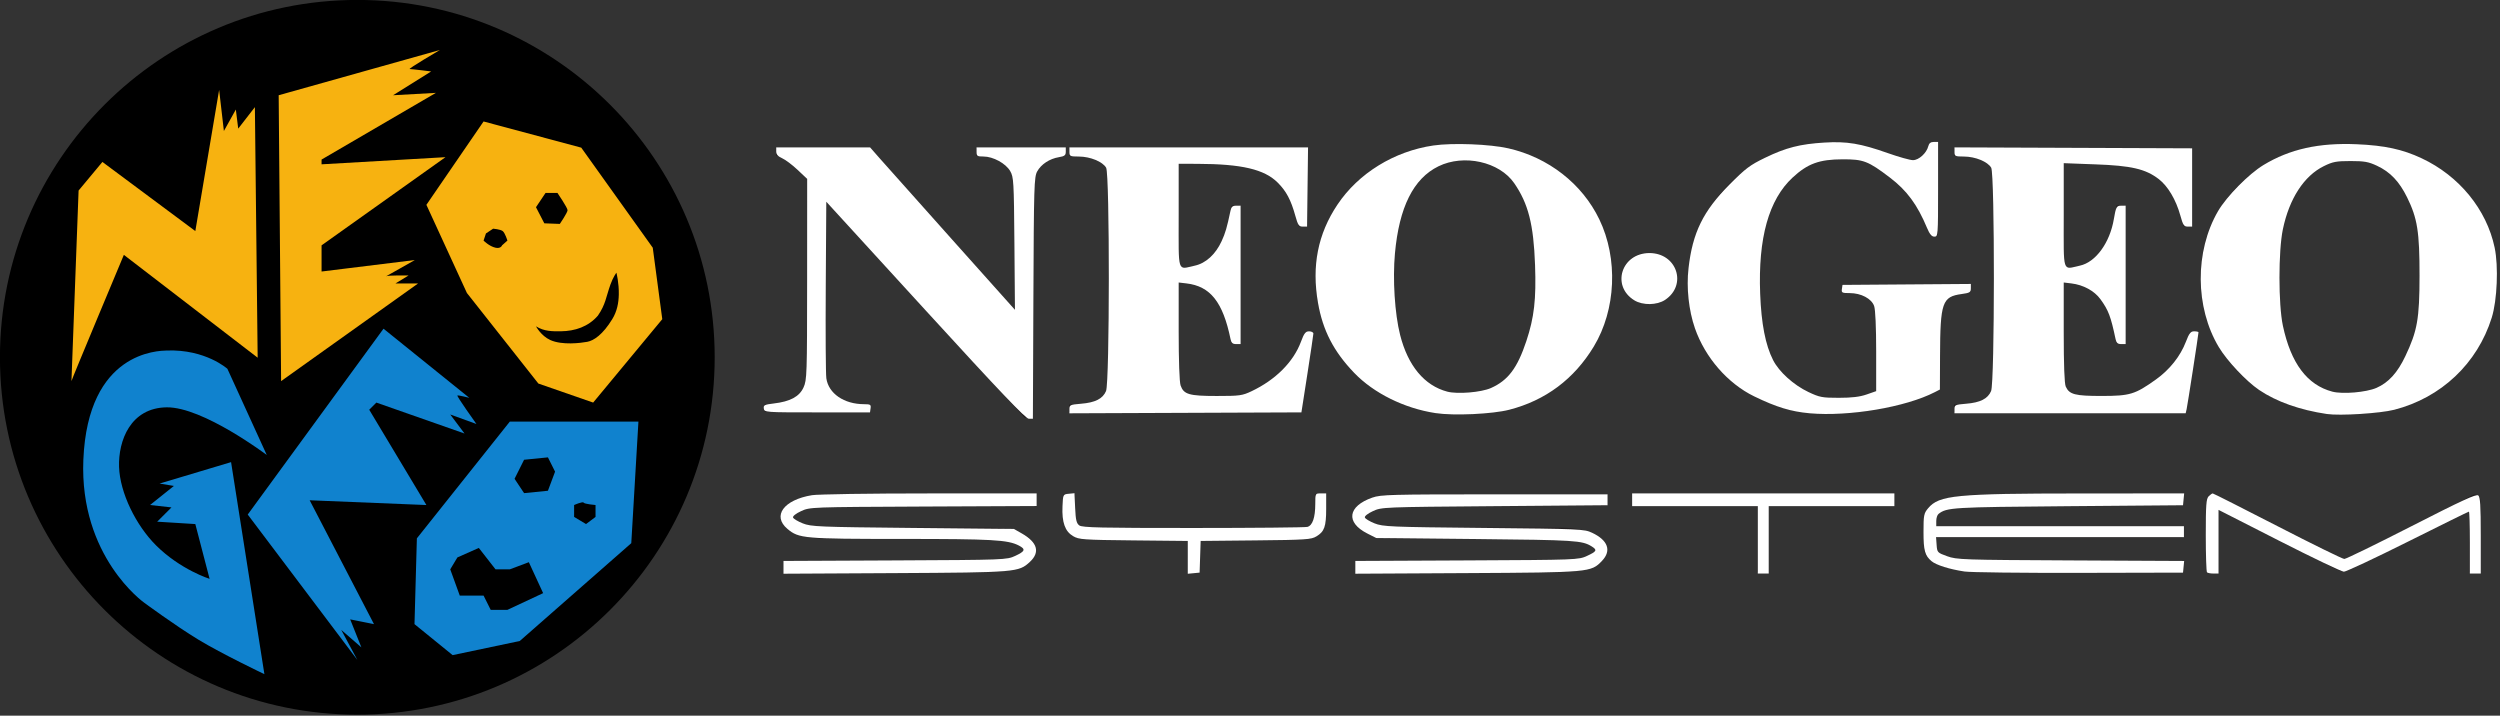 <?xml version="1.0" encoding="UTF-8" standalone="no"?>
<svg
   xmlns:dc="http://purl.org/dc/elements/1.1/"
   xmlns:cc="http://creativecommons.org/ns#"
   xmlns:rdf="http://www.w3.org/1999/02/22-rdf-syntax-ns#"
   xmlns:svg="http://www.w3.org/2000/svg"
   xmlns="http://www.w3.org/2000/svg"
   xmlns:sodipodi="http://sodipodi.sourceforge.net/DTD/sodipodi-0.dtd"
   xmlns:inkscape="http://www.inkscape.org/namespaces/inkscape"
   viewBox="0 0 600.272 171.84"
   height="171.84"
   width="600.272"
   xml:space="preserve"
   version="1.1"
   id="svg2"
   sodipodi:docname="neogeo.svg"
   inkscape:version="0.92.4 (5da689c313, 2019-01-14)"><rect x="0" y="0" width="600.272" height="171.84" fill="#333333" stroke="none"/><sodipodi:namedview
     pagecolor="#ffffff"
     bordercolor="#666666"
     borderopacity="1"
     objecttolerance="10"
     gridtolerance="10"
     guidetolerance="10"
     inkscape:pageopacity="0"
     inkscape:pageshadow="2"
     inkscape:window-width="1920"
     inkscape:window-height="1001"
     id="namedview52"
     showgrid="false"
     inkscape:zoom="1.6152659"
     inkscape:cx="368.19828"
     inkscape:cy="-42.186487"
     inkscape:window-x="-9"
     inkscape:window-y="-9"
     inkscape:window-maximized="1"
     inkscape:current-layer="g20" /><defs
     id="defs6"><clipPath
       id="clipPath16"
       clipPathUnits="userSpaceOnUse"><path
         id="path18"
         d="M 0,618.062 H 1949.984 V 0 H 0 Z"
         inkscape:connector-curvature="0" /></clipPath></defs><g
     id="g99"
     transform="matrix(0.254,0,0,0.254,-9.826,-12.325)"><g
       id="g10"
       transform="matrix(1.25,0,0,-1.25,0,772.577)"><g
         id="g12"><g
           id="g14"
           clip-path="url(#clipPath16)"><g
             id="g20"
             transform="translate(30.908,309.03)"><path
               d="m 0,0 c 0,149.251 121.013,270.264 270.262,270.264 149.25,0 270.264,-121.013 270.264,-270.264 0,-149.25 -121.014,-270.262 -270.264,-270.262 C 121.013,-270.262 0,-149.25 0,0"
               style="fill:#000000;fill-opacity:1;fill-rule:nonzero;stroke:none"
               id="path22"
               inkscape:connector-curvature="0" /></g><g
             id="g24"
             transform="translate(405.683,391.905)"><path
               d="m 0,0 c -4.763,1.051 -9.038,5.4 -9.038,5.4 l 1.801,5.4 5.437,3.6 c 0,0 5.4,-0.449 7.2,-1.8 C 7.2,11.25 9,5.4 9,5.4 L 4.95,1.8 C 4.95,1.8 4.05,-0.899 0,0 m 30.601,30.637 7.236,10.802 h 9.002 c 0,0 7.649,-11.25 7.649,-13.052 0,-1.8 -5.85,-10.386 -5.85,-10.386 L 36.9,18.45 Z m 0,-90.075 c 6.112,-3.9 12.599,-3.825 18.9,-3.75 10.538,0.114 20.661,3.414 27.936,11.851 5.888,8.549 6.04,13.876 9.488,23.549 2.025,5.663 4.5,8.888 4.5,8.888 0,0 2.025,-7.65 1.801,-16.686 -0.151,-6.039 -1.238,-12.413 -4.951,-18.452 -7.2,-11.737 -13.987,-16.236 -18.936,-17.137 -4.951,-0.899 -18.9,-2.699 -27.902,1.35 -7.049,3.187 -10.836,10.387 -10.836,10.387 M -9.038,95.475 -52.274,32.438 -21.638,-34.237 32.4,-102.713 73.837,-117.112 126.112,-54.038 118.912,0 64.838,75.676 Z"
               style="fill:#f7b210;fill-opacity:1;fill-rule:nonzero;stroke:none"
               id="path26"
               inkscape:connector-curvature="0" /></g><g
             id="g28"
             transform="translate(84.983,291.03)"><path
               d="m 0,0 5.4,144.114 18.001,21.637 70.274,-52.276 18.001,106.763 3.6,-31.088 9.036,16.238 1.8,-14.438 12.601,16.238 2.1,-189.489 L 39.637,95.476 C 39.637,95.476 0,0.9 0,0"
               style="fill:#f7b210;fill-opacity:1;fill-rule:nonzero;stroke:none"
               id="path30"
               inkscape:connector-curvature="0" /></g><g
             id="g32"
             transform="translate(241.696,507.217)"><path
               d="m 0,0 121.95,34.237 c 0,0 -24.637,-14.436 -22.837,-14.436 1.799,0 16.2,-1.8 16.2,-1.8 L 86.512,0 l 32.4,1.8 -86.475,-50.436 v -3.602 l 93.713,5.402 -93.713,-66.677 v -19.798 l 70.577,8.699 c 0,0 -23.288,-13.237 -21.903,-12.338 1.353,0.937 17.101,0.638 17.101,0.638 l -9.899,-6.038 h 17.099 L 1.838,-216.187 Z"
               style="fill:#f7b210;fill-opacity:1;fill-rule:nonzero;stroke:none"
               id="path34"
               inkscape:connector-curvature="0" /></g><g
             id="g36"
             transform="translate(232.696,235.155)"><path
               d="m 0,0 -29.774,65.176 c 0,0 -16.5,14.888 -45.788,13.837 -6.451,-0.225 -59.738,-0.638 -63.151,-82.613 -3.038,-73.312 45.826,-107.963 45.826,-107.963 0,0 23.662,-17.474 41.175,-28.087 17.512,-10.649 49.912,-26.1 49.912,-26.1 L -27.001,-5.398 -81.075,-21.6 l 10.838,-1.8 -18.038,-14.438 16.199,-1.799 -10.799,-10.801 28.837,-1.799 10.8,-41.437 c 0,0 -21.975,6.9 -40.463,25.274 -15.148,15.075 -27.336,39.639 -28.011,59.401 -0.638,19.761 8.624,44.7 36.037,45.037 C -48.224,36.375 0,0 0,0"
               style="fill:#1082ce;fill-opacity:1;fill-rule:nonzero;stroke:none"
               id="path38"
               inkscape:connector-curvature="0" /></g><g
             id="g40"
             transform="translate(218.296,190.118)"><path
               d="m 0,0 102.675,140.549 64.874,-52.275 c 0,0 -8.101,2.065 -8.999,1.8 -0.901,-0.224 14.399,-21.599 14.399,-21.599 l -19.8,7.201 10.8,-14.4 -66.675,23.399 -5.399,-5.4 43.237,-72.076 -88.275,3.6 48.639,-93.674 -18.002,3.601 8.476,-21.189 -15.225,13.238 12.149,-22.687 z"
               style="fill:#1082ce;fill-opacity:1;fill-rule:nonzero;stroke:none"
               id="path42"
               inkscape:connector-curvature="0" /></g><g
             id="g44"
             transform="translate(371.446,148.68)"><path
               d="M 0,0 5.4,9 21.6,16.199 34.237,0 h 10.8 l 14.401,5.4 10.799,-23.4 -27,-12.637 H 30.601 l -5.402,10.799 H 7.2 Z m 93.675,48.637 c 0,0 6.562,2.926 7.2,1.801 0.637,-1.087 9,-1.801 9,-1.801 v -9 l -7.2,-5.4 -9,5.4 z m -37.836,9.002 -7.202,10.836 7.202,14.4 18.036,1.801 5.401,-10.801 -5.401,-14.437 z m -81.077,-34.202 -1.799,-64.875 28.838,-23.437 50.773,10.687 84.338,73.987 5.4,91.914 H 45.037 Z"
               style="fill:#1082ce;fill-opacity:1;fill-rule:nonzero;stroke:none"
               id="path46"
               inkscape:connector-curvature="0" /></g><g
             id="g48"
             transform="translate(1681.461,146.52)"><path
               d="m 0,0 h -149.62 c -5.312,0 -10.431,0.197 -15.549,0.984 -4.922,0.591 -9.45,1.575 -13.584,2.756 -5.906,1.378 -10.237,4.331 -12.993,6.691 -2.362,2.168 -3.544,4.531 -3.544,6.893 V 43.31 c 0.591,2.166 2.166,4.922 4.725,6.89 2.557,1.969 6.103,3.741 10.237,4.922 4.331,1.181 9.056,2.166 14.371,2.756 5.512,0.591 11.222,0.984 17.521,0.984 H 0 v -7.874 h -148.436 c -6.299,0 -11.812,-0.197 -16.733,-0.788 -4.728,-0.59 -9.45,-1.574 -13.781,-2.753 -5.906,-1.774 -7.087,-3.94 -8.268,-6.893 l -0.197,-6.1 H -0.197 L 0,26.38 h -187.218 v -8.465 c 0,-2.166 1.575,-4.331 9.447,-6.497 3.94,-0.987 8.271,-1.772 13.192,-2.365 4.919,-0.785 9.844,-0.982 14.765,-0.982 H 0 Z"
               style="fill:#231f20;fill-opacity:1;fill-rule:nonzero;stroke:none"
               id="path50"
               inkscape:connector-curvature="0" /></g><g
             id="g52"
             transform="translate(1372.384,146.52)"><path
               d="M 0,0 H -0.394 Z"
               style="fill:#231f20;fill-opacity:1;fill-rule:nonzero;stroke:none"
               id="path54"
               inkscape:connector-curvature="0" /></g><g
             id="g56"
             transform="translate(1462.549,197.114)"><path
               d="m 0,0 h -94.298 v -50.594 h -8.271 V 0 H -196.67 V 8.268 H 0 Z"
               style="fill:#231f20;fill-opacity:1;fill-rule:nonzero;stroke:none"
               id="path58"
               inkscape:connector-curvature="0" /></g><g
             id="g60"
             transform="translate(992.238,170.93)"><path
               d="M 0,0 H -54.531 V -24.411 H -62.8 V 0 h -70.477 c -10.631,0 -23.818,1.381 -23.818,17.13 v 17.324 h 8.659 V 17.915 c 0,-10.434 10.04,-9.447 16.537,-9.447 H -0.591 16.34 c 6.693,0 16.733,-0.987 16.733,9.447 v 16.539 h 8.268 V 17.13 C 41.342,1.381 28.152,0 17.521,0 Z"
               style="fill:#231f20;fill-opacity:1;fill-rule:nonzero;stroke:none"
               id="path62"
               inkscape:connector-curvature="0" /></g><g
             id="g64"
             transform="translate(813.879,196.919)"><path
               d="m 0,0 h -157.492 c -7.874,0 -14.961,-1.381 -20.08,-3.546 -3.937,-1.575 -6.299,-3.347 -6.299,-4.922 0,-1.575 2.362,-3.344 6.299,-4.919 5.119,-1.971 12.206,-3.349 20.08,-3.349 h 68.312 54.532 c 5.906,0 11.615,-0.588 16.34,-1.769 2.559,-0.591 4.724,-1.378 6.89,-2.169 2.165,-0.981 4.134,-1.968 5.709,-2.952 3.74,-2.754 5.906,-6.103 5.906,-9.841 v -0.2 c 0,-5.315 -4.528,-9.84 -11.615,-12.793 -6.103,-2.362 -14.371,-3.94 -23.23,-3.94 h -155.326 v 8.468 h 155.326 c 7.874,0 14.962,1.378 20.08,3.344 3.74,1.772 6.3,3.546 6.3,4.921 v 0.2 c 0,0.785 -0.985,1.769 -2.363,2.756 -1.181,0.788 -2.559,1.375 -3.937,2.166 -1.772,0.588 -3.544,1.178 -5.709,1.769 -4.134,0.984 -9.056,1.575 -14.371,1.575 h -54.532 -68.312 c -8.859,0 -17.127,1.378 -23.23,3.94 -7.087,2.95 -11.615,7.478 -11.615,12.793 0,5.515 4.528,10.04 11.615,12.993 6.103,2.365 14.371,3.94 23.23,3.94 H 0 Z"
               style="fill:#231f20;fill-opacity:1;fill-rule:nonzero;stroke:none"
               id="path66"
               inkscape:connector-curvature="0" /></g><g
             id="g68"
             transform="translate(1245.995,196.919)"><path
               d="m 0,0 h -157.292 c -7.875,0 -14.962,-1.381 -20.08,-3.546 -3.937,-1.575 -6.3,-3.347 -6.3,-4.922 0,-1.575 2.363,-3.344 6.3,-4.919 5.118,-1.971 12.205,-3.349 20.08,-3.349 h 68.312 54.529 c 5.908,0 11.618,-0.588 16.145,-1.769 2.557,-0.591 4.725,-1.378 6.888,-2.169 2.168,-0.981 4.134,-1.968 5.712,-2.952 h -0.197 c 3.937,-2.754 6.1,-6.103 6.1,-9.841 v -0.2 c 0,-5.315 -4.528,-9.84 -11.615,-12.793 -6.1,-2.362 -14.172,-3.94 -23.033,-3.94 h -155.324 v 8.468 h 155.324 c 7.877,0 14.767,1.378 19.689,3.344 3.934,1.772 6.496,3.546 6.496,4.921 v 0.2 c 0,0.785 -0.984,1.769 -2.362,2.756 -1.181,0.788 -2.559,1.375 -3.937,2.166 -1.772,0.588 -3.544,1.178 -5.512,1.769 -4.135,0.984 -9.056,1.575 -14.374,1.575 h -54.529 -68.312 c -8.859,0 -17.127,1.378 -23.23,3.94 -7.087,2.95 -11.615,7.478 -11.615,12.793 0,5.515 4.331,10.04 11.615,12.993 6.103,2.365 14.371,3.94 23.23,3.94 H 0 Z"
               style="fill:#231f20;fill-opacity:1;fill-rule:nonzero;stroke:none"
               id="path70"
               inkscape:connector-curvature="0" /></g><g
             id="g72"
             transform="translate(1902.344,205.383)"><path
               d="M 0,0 C 2.166,0 4.331,-1.575 4.331,-4.134 V -58.862 H -3.74 v 47.444 l -89.377,-45.082 -1.181,-0.397 c -4.922,-1.965 -6.3,-1.574 -9.846,0 l -1.179,0.594 -88.591,45.079 v -47.639 h -8.465 v 54.926 c 0,2.559 2.165,3.937 4.134,3.937 1.184,0 1.771,-0.197 2.759,-0.787 l 92.129,-47.448 c 3.544,-1.574 4.137,-2.359 8.468,-0.196 l 81.499,41.538 11.618,6.3 C -1.181,-0.197 -0.396,0 0,0"
               style="fill:#231f20;fill-opacity:1;fill-rule:nonzero;stroke:none"
               id="path74"
               inkscape:connector-curvature="0" /></g><g
             id="g76"
             transform="translate(1496.212,471.543)"><path
               d="m 0,0 v -70.281 h -5.512 c -6.497,19.293 -16.34,33.861 -29.527,43.702 -12.996,10.042 -20.871,15.161 -36.423,15.161 -14.765,0 -27.167,-4.331 -37.01,-12.599 -10.043,-8.468 -16.931,-20.081 -21.065,-35.042 -4.134,-14.962 -6.1,-30.317 -6.1,-46.067 0,-19.095 2.166,-35.829 6.691,-50.203 4.528,-14.565 11.812,-22.24 21.852,-28.939 10.04,-6.691 18.111,-10.037 31.892,-10.037 4.921,0 9.843,0.393 14.764,1.375 5.122,1.184 9.056,2.562 14.369,4.531 v 50.791 c 0,7.874 -0.588,12.993 -1.572,15.355 -1.182,2.166 -3.347,4.331 -6.694,6.103 -3.349,1.969 -7.481,2.953 -12.402,2.953 h -5.119 v 5.315 h 96.858 v -5.315 c -7.284,-0.591 -12.403,-1.578 -15.358,-3.15 -2.953,-1.381 -5.119,-3.937 -6.691,-7.481 -0.788,-1.968 -1.184,-6.496 -1.378,-13.78 l -0.394,-49.216 c -12.602,-5.513 -24.214,-10.237 -37.995,-13.19 -13.78,-2.756 -28.154,-5.116 -42.916,-5.116 -18.899,0 -30.908,1.375 -43.31,6.494 -12.597,5.118 -23.427,9.843 -33.076,18.114 -9.45,8.462 -16.928,17.909 -22.44,28.346 -6.694,13.583 -10.237,28.545 -10.237,45.478 0,29.921 10.631,55.12 31.695,75.788 20.868,20.673 47.444,30.91 79.336,30.91 14.568,0 27.561,-3.74 41.145,-8.859 9.647,-3.74 15.356,-5.512 17.127,-5.512 2.756,0 5.119,0.984 7.481,2.953 2.363,1.969 4.528,5.709 6.497,11.418 z"
               style="fill:#231f20;fill-opacity:1;fill-rule:nonzero;stroke:none"
               id="path78"
               inkscape:connector-curvature="0" /></g><g
             id="g80"
             transform="translate(1139.1,458.748)"><path
               d="m 0,0 h -0.394 v 11.022 c 32.483,0.787 59.257,-8.463 79.73,-27.364 20.868,-19.487 31.299,-43.704 31.299,-72.838 0,-25.001 -7.869,-46.853 -23.424,-65.949 C 66.54,-180.134 37.404,-192.73 -0.394,-192.73 v 15.158 c 10.434,0 19.49,2.756 26.38,7.478 8.859,5.906 14.568,15.555 19.49,28.745 4.921,12.993 8.268,29.727 8.268,50.791 0,25.199 -2.559,43.901 -7.678,56.304 C 41.145,-21.655 34.648,-12.993 26.97,-7.68 19.096,-2.562 10.04,0 0,0 m -0.394,0 c -18.702,-0.197 -32.679,-9.059 -42.326,-26.776 -8.071,-14.371 -12.008,-35.433 -12.008,-62.6 0,-32.483 5.709,-56.894 17.914,-72.25 8.662,-10.827 21.065,-15.946 36.42,-15.946 v -15.158 h -0.197 c -37.798,0 -67.13,12.006 -87.801,36.023 -16.34,18.902 -24.608,41.344 -24.608,67.331 0,29.135 10.63,53.547 31.892,72.837 21.261,19.492 47.444,28.745 78.549,27.561 h 2.165 z"
               style="fill:#231f20;fill-opacity:1;fill-rule:nonzero;stroke:none"
               id="path82"
               inkscape:connector-curvature="0" /></g><g
             id="g84"
             transform="translate(921.367,455.4)"><path
               d="m 0,0 v -78.549 h 4.331 c 13.584,0 18.899,3.937 25.002,12.009 6.103,7.874 10.04,19.492 11.615,35.042 h 6.103 v -104.339 h -6.103 c -1.181,11.419 -3.937,20.674 -7.875,27.955 -4.134,7.284 -8.859,12.206 -14.174,14.568 -5.315,2.562 -8.662,3.741 -18.899,3.741 v -58.469 c 0,-11.025 0.591,-17.718 1.575,-20.08 0.984,-2.56 2.756,-4.528 5.512,-6.103 2.756,-1.575 7.087,-2.362 13.387,-2.362 H 33.27 c 19.883,0 25.592,4.331 37.601,12.993 12.009,8.465 20.277,18.308 25.593,36.026 h 5.906 l -9.253,-60.041 H -81.896 v 5.509 h 7.284 c 6.103,0 11.222,0.985 14.962,2.953 2.756,1.378 4.922,3.741 6.3,7.087 1.181,2.363 1.772,8.466 1.772,18.506 V -22.44 c 0,8.856 -0.197,14.371 -0.788,16.534 -0.984,3.347 -2.953,6.103 -5.906,7.877 -3.937,2.756 -9.449,4.132 -16.34,4.132 h -7.284 v 5.512 H 97.645 v -58.86 h -5.906 c -3.15,14.371 -7.284,24.608 -12.993,30.902 C 73.234,-10.04 65.556,-5.512 55.319,-2.559 49.413,-0.787 38.389,0 22.049,0 Z"
               style="fill:#231f20;fill-opacity:1;fill-rule:nonzero;stroke:none"
               id="path86"
               inkscape:connector-curvature="0" /></g><g
             id="g88"
             transform="translate(688.673,467.015)"><path
               d="m 0,0 110.441,-123.631 v 85.639 c 0,12.006 -1.772,20.077 -5.709,24.214 -5.315,5.707 -11.615,8.465 -24.214,8.266 V 0 h 66.737 v -5.512 c -9.45,-0.985 -11.025,-2.559 -14.175,-4.132 -3.346,-1.774 -5.906,-4.53 -7.677,-8.468 -1.772,-3.74 -2.756,-10.431 -2.756,-19.88 v -165.76 h -5.513 l -151.585,165.76 v -126.584 c 0,-11.418 2.953,-19.099 8.859,-23.23 5.906,-3.94 12.599,-5.909 20.277,-5.909 H 0 v -5.509 h -79.533 v 5.509 c 12.402,0 20.867,2.363 25.789,6.694 4.725,4.331 7.284,11.812 7.284,22.445 v 140.561 l -4.922,5.313 c -4.724,5.318 -8.859,8.662 -12.402,10.436 -3.741,1.575 -0.394,2.557 -7.087,2.754 V 0 Z"
               style="fill:#231f20;fill-opacity:1;fill-rule:nonzero;stroke:none"
               id="path90"
               inkscape:connector-curvature="0" /></g><g
             id="g92"
             transform="translate(1808.244,458.748)"><path
               d="m 0,0 h -0.394 v 11.022 c 32.483,0.787 59.254,-8.463 79.728,-27.364 21.064,-19.487 31.498,-43.704 31.498,-72.838 0,-25.001 -7.872,-46.853 -23.427,-65.949 -20.868,-25.005 -50.004,-37.601 -87.799,-37.601 v 15.158 c 10.431,0 19.49,2.756 26.377,7.478 8.862,5.906 14.571,15.555 19.49,28.745 4.922,12.993 8.271,29.727 8.271,50.791 0,25.199 -2.562,43.901 -7.68,56.304 C 41.142,-21.655 34.645,-12.993 26.97,-7.68 19.096,-2.562 10.037,0 0,0 m -0.394,0 c -18.705,-0.197 -32.679,-9.059 -42.326,-26.776 -8.074,-14.371 -12.008,-35.433 -12.008,-62.6 0,-32.483 5.709,-56.894 17.912,-72.25 8.662,-10.827 21.064,-15.946 36.422,-15.946 v -15.158 h -0.199 c -37.798,0 -67.131,12.006 -87.802,36.023 -16.337,18.902 -24.608,41.344 -24.608,67.331 0,29.135 10.631,53.547 31.892,72.837 21.261,19.492 47.444,28.745 78.552,27.561 h 2.165 z"
               style="fill:#231f20;fill-opacity:1;fill-rule:nonzero;stroke:none"
               id="path94"
               inkscape:connector-curvature="0" /></g><g
             id="g96"
             transform="translate(1590.508,455.4)"><path
               d="m 0,0 v -78.549 h 4.334 c 13.583,0 18.899,3.937 25.002,12.009 6.1,7.874 10.037,19.492 11.615,35.042 h 6.102 v -104.339 h -6.102 c -1.184,11.419 -3.938,20.674 -7.875,27.955 -4.134,7.284 -8.859,12.206 -14.174,14.568 -5.316,2.562 -8.665,3.741 -18.902,3.741 v -58.469 c 0,-11.025 0.593,-17.718 1.578,-20.08 0.984,-2.56 2.756,-4.528 5.512,-6.103 2.756,-1.575 7.087,-2.362 13.387,-2.362 H 33.27 c 19.886,0 25.595,4.331 37.601,12.993 12.012,8.465 20.277,18.308 25.595,36.026 h 5.906 L 93.12,-187.609 H -81.893 v 5.509 h 7.284 c 6.1,0 11.221,0.985 14.962,2.953 2.753,1.378 4.919,3.741 6.299,7.087 1.179,2.363 1.772,8.466 1.772,18.506 V -22.44 c 0,8.856 -0.197,14.371 -0.787,16.534 -0.985,3.347 -2.953,6.103 -5.906,7.877 -3.94,2.756 -9.45,4.132 -16.34,4.132 h -7.284 v 5.512 H 97.648 v -58.86 H 91.742 C 88.589,-32.874 84.458,-22.637 78.749,-16.343 73.236,-10.04 65.559,-5.512 55.322,-2.559 49.413,-0.787 38.389,0 22.052,0 Z"
               style="fill:#231f20;fill-opacity:1;fill-rule:nonzero;stroke:none"
               id="path98"
               inkscape:connector-curvature="0" /></g><g
             id="g100"
             transform="translate(1277.297,388.072)"><path
               d="m 0,0 h 1.184 c 11.218,0 20.277,-8.856 20.277,-19.49 0,-10.63 -9.059,-19.292 -20.277,-19.292 H 0 c -11.219,0 -20.274,8.662 -20.274,19.292 C -20.274,-8.856 -11.219,0 0,0"
               style="fill:#231f20;fill-opacity:1;fill-rule:nonzero;stroke:none"
               id="path102"
               inkscape:connector-curvature="0" /></g><path
             style="fill:#ffffff;fill-opacity:1;stroke-width:0.438"
             d="m 222.488,74.592 -23.847,-26.083 -0.128,20.283 c -0.07,11.156 -0.008,21.129 0.139,22.162 0.52,3.655 4.261,6.22 9.073,6.22 1.515,0 1.687,0.108 1.562,0.985 l -0.14,0.985 h -12.695 c -12.575,0 -12.696,-0.009 -12.827,-0.922 -0.117,-0.818 0.151,-0.955 2.373,-1.216 3.978,-0.468 6.169,-1.647 7.174,-3.862 0.812,-1.789 0.853,-3.038 0.863,-26.002 l 0.01,-24.123 -2.298,-2.17 c -1.264,-1.193 -2.938,-2.452 -3.721,-2.797 -0.999,-0.441 -1.423,-0.921 -1.423,-1.615 v -0.988 h 11.285 11.284 l 2.396,2.728 c 1.318,1.5 9.152,10.285 17.41,19.522 l 15.014,16.795 -0.13,-15.911 c -0.123,-15.044 -0.178,-15.994 -1.016,-17.443 -1.068,-1.848 -4.105,-3.502 -6.43,-3.502 -1.477,0 -1.658,-0.12 -1.658,-1.094 v -1.094 h 10.725 10.725 v 1.038 c 0,0.86 -0.282,1.085 -1.642,1.308 -2.248,0.369 -4.29,1.71 -5.232,3.435 -0.732,1.34 -0.796,3.486 -0.909,30.444 l -0.121,29.002 h -0.984 c -0.742,0 -6.84,-6.405 -24.831,-26.083 z"
             id="path3813"
             inkscape:connector-curvature="0"
             transform="matrix(3.146,0,0,-3.146,30.908,579.294)" /><path
             style="fill:#ffffff;fill-opacity:1;stroke-width:0.438"
             d="m 188.353,136.394 v -1.535 l 26.813,-0.128 c 26.544,-0.127 26.834,-0.138 28.892,-1.089 2.39,-1.104 2.566,-1.611 0.867,-2.49 -2.656,-1.374 -6.394,-1.584 -28.119,-1.584 -23.567,0 -24.762,-0.105 -27.51,-2.417 -3.711,-3.123 -0.895,-6.988 5.901,-8.101 1.433,-0.235 13.935,-0.422 28.286,-0.423 l 25.719,-0.003 v 1.516 1.516 l -27.251,0.125 c -27.146,0.125 -27.259,0.129 -29.369,1.103 -1.243,0.574 -2.042,1.207 -1.934,1.532 0.102,0.305 1.153,0.939 2.337,1.409 2.015,0.8 3.705,0.87 26.448,1.095 l 24.296,0.24 1.931,1.094 c 3.75,2.125 4.422,4.51 1.924,6.826 -2.699,2.501 -3.206,2.544 -32.419,2.703 l -26.813,0.146 z"
             id="path3815"
             inkscape:connector-curvature="0"
             transform="matrix(3.146,0,0,-3.146,30.908,579.294)" /><path
             style="fill:#ffffff;fill-opacity:1;stroke-width:0.438"
             d="m 392.895,72.223 c -5.647,-3.443 -3.125,-11.381 3.616,-11.381 6.595,0 9.157,7.659 3.766,11.26 -1.943,1.298 -5.359,1.354 -7.381,0.121 z"
             id="path3817"
             inkscape:connector-curvature="0"
             transform="matrix(3.146,0,0,-3.146,30.908,579.294)" /><path
             style="fill:#ffffff;fill-opacity:1;stroke-width:0.438"
             d="m 345.073,99.316 c -7.52,-1.153 -14.839,-4.778 -19.545,-9.678 -4.918,-5.122 -7.53,-10.172 -8.685,-16.794 -1.553,-8.903 -0.035,-16.608 4.651,-23.614 5.066,-7.575 13.658,-12.873 23.099,-14.244 4.6,-0.668 13.535,-0.329 17.991,0.684 9.645,2.191 17.751,8.517 21.877,17.07 4.558,9.449 4.026,21.721 -1.323,30.571 -4.729,7.823 -11.603,12.963 -20.335,15.204 -4.114,1.056 -13.347,1.474 -17.729,0.801 z m 13.352,-6.029 c 4.108,-1.83 6.341,-4.796 8.5,-11.287 1.884,-5.665 2.386,-10.051 2.091,-18.27 -0.351,-9.772 -1.622,-14.768 -5.008,-19.675 -3.559,-5.158 -12.086,-7.06 -18.214,-4.062 -6.015,2.943 -9.451,9.825 -10.46,20.954 -0.567,6.251 -0.042,14.498 1.247,19.59 1.875,7.405 5.844,12.175 11.338,13.623 2.464,0.649 8.15,0.177 10.506,-0.873 z"
             id="path3819"
             inkscape:connector-curvature="0"
             transform="matrix(3.146,0,0,-3.146,30.908,579.294)" /><path
             style="fill:#ffffff;fill-opacity:1;stroke-width:0.438"
             d="m 257.082,98.331 c 0,-0.958 0.21,-1.055 2.756,-1.259 3.444,-0.276 5.264,-1.195 6.047,-3.052 0.879,-2.083 0.903,-52.145 0.026,-53.684 -0.824,-1.447 -3.815,-2.678 -6.531,-2.689 -2.157,-0.009 -2.298,-0.077 -2.298,-1.104 v -1.094 h 28.682 28.682 l -0.118,9.521 -0.118,9.521 h -1.05 c -0.91,0 -1.146,-0.349 -1.778,-2.627 -1.049,-3.785 -2.162,-5.883 -4.209,-7.932 -3.221,-3.226 -8.677,-4.504 -19.339,-4.532 l -4.487,-0.012 v 12.476 c 0,14.16 -0.397,12.928 3.872,12.012 2.638,-0.566 4.988,-2.709 6.449,-5.884 0.903,-1.961 1.29,-3.288 2.138,-7.333 0.193,-0.922 0.507,-1.204 1.339,-1.204 h 1.086 v 16.635 16.635 h -1.086 c -0.833,0 -1.144,-0.28 -1.333,-1.204 -1.827,-8.893 -4.854,-12.713 -10.604,-13.381 l -1.861,-0.216 v 11.713 c 0,7.036 0.183,12.238 0.459,13.029 0.753,2.16 2.042,2.536 8.695,2.536 5.506,0 6.129,-0.085 8.357,-1.142 5.782,-2.744 10.074,-7.037 11.876,-11.881 0.778,-2.091 1.112,-2.517 1.972,-2.517 0.57,0 1.029,0.246 1.021,0.547 -0.008,0.301 -0.659,4.684 -1.445,9.74 l -1.43,9.193 -27.885,0.113 -27.885,0.113 z"
             id="path3821"
             inkscape:connector-curvature="0"
             transform="matrix(3.146,0,0,-3.146,30.908,579.294)" /><path
             style="fill:#ffffff;fill-opacity:1;stroke-width:0.438"
             d="m 285.537,133.997 v -3.944 l -13.024,-0.133 c -12.208,-0.125 -13.119,-0.19 -14.556,-1.031 -1.937,-1.135 -2.707,-3.316 -2.535,-7.181 0.127,-2.861 0.129,-2.866 1.503,-2.999 l 1.375,-0.134 0.162,3.565 c 0.132,2.899 0.32,3.681 1.007,4.183 0.705,0.516 5.218,0.617 27.355,0.612 14.581,-0.003 26.941,-0.122 27.468,-0.263 1.232,-0.33 1.888,-2.236 1.888,-5.488 0,-2.554 0.004,-2.561 1.313,-2.561 h 1.313 v 3.7 c 0,4.277 -0.419,5.464 -2.336,6.624 -1.269,0.768 -2.493,0.85 -14.611,0.971 l -13.226,0.133 -0.126,3.807 -0.126,3.807 -1.423,0.137 -1.423,0.137 z"
             id="path3823"
             inkscape:connector-curvature="0"
             transform="matrix(3.146,0,0,-3.146,30.908,579.294)" /><path
             style="fill:#ffffff;fill-opacity:1;stroke-width:0.438"
             d="m 325.812,136.394 v -1.535 l 26.813,-0.128 c 26.544,-0.127 26.834,-0.138 28.892,-1.089 2.332,-1.077 2.498,-1.413 1.124,-2.271 -2.295,-1.434 -3.92,-1.538 -27.719,-1.778 l -24.077,-0.243 -2.166,-1.094 c -5.248,-2.652 -4.695,-6.56 1.222,-8.624 2.08,-0.726 4.393,-0.788 29.399,-0.788 h 27.141 v 1.313 1.313 l -27.141,0.219 c -26.935,0.217 -27.158,0.226 -29.26,1.196 -1.243,0.574 -2.042,1.207 -1.934,1.532 0.102,0.305 1.153,0.939 2.337,1.41 2.015,0.801 3.686,0.871 26.229,1.095 23.298,0.231 24.141,0.269 26.047,1.16 3.839,1.795 4.729,4.316 2.389,6.759 -2.645,2.76 -2.87,2.781 -32.485,2.942 l -26.813,0.146 z"
             id="path3825"
             inkscape:connector-curvature="0"
             transform="matrix(3.146,0,0,-3.146,30.908,579.294)" /><path
             style="fill:#ffffff;fill-opacity:1;stroke-width:0.438"
             d="m 422.558,129.786 v -8.099 H 407.455 392.352 v -1.532 -1.532 h 31.519 31.519 v 1.532 1.532 h -15.103 -15.103 v 8.099 8.099 h -1.313 -1.313 z"
             id="path3827"
             inkscape:connector-curvature="0"
             transform="matrix(3.146,0,0,-3.146,30.908,579.294)" /><path
             style="fill:#ffffff;fill-opacity:1;stroke-width:0.438"
             d="m 435.034,99.361 c -4.469,-0.39 -7.978,-1.459 -13.352,-4.069 -6.352,-3.085 -11.798,-9.343 -14.234,-16.358 -1.497,-4.31 -2.076,-9.739 -1.541,-14.454 0.966,-8.525 3.52,-13.741 9.847,-20.104 3.844,-3.866 4.924,-4.679 8.556,-6.441 4.993,-2.422 8.384,-3.29 14.269,-3.652 5.38,-0.331 8.706,0.223 15.243,2.538 2.629,0.931 5.347,1.692 6.04,1.692 1.408,0 3.267,-1.694 3.685,-3.359 0.179,-0.712 0.572,-1.019 1.303,-1.019 h 1.047 v 11.382 c 0,11.156 -0.018,11.382 -0.891,11.382 -0.649,0 -1.126,-0.564 -1.759,-2.079 -2.344,-5.618 -4.855,-9.022 -8.951,-12.135 -5.213,-3.961 -6.337,-4.393 -11.382,-4.375 -5.584,0.02 -8.374,1.04 -11.983,4.381 -5.743,5.317 -8.317,14.539 -7.803,27.958 0.276,7.198 1.271,12.308 3.102,15.92 1.433,2.829 4.932,5.993 8.488,7.678 2.698,1.278 3.308,1.394 7.321,1.394 3.113,0 5.041,-0.231 6.676,-0.801 l 2.298,-0.801 v -9.53 c 0,-5.856 -0.187,-10.068 -0.486,-10.925 -0.621,-1.782 -3.133,-3.114 -5.875,-3.114 -1.842,0 -2.006,-0.086 -1.878,-0.985 l 0.14,-0.985 15.431,-0.115 15.431,-0.115 v 1.059 c 0,0.941 -0.248,1.093 -2.217,1.364 -4.679,0.644 -5.141,1.976 -5.193,14.978 l -0.032,7.978 -1.204,0.62 c -7.053,3.63 -20.598,5.922 -30.096,5.093 z"
             id="path3829"
             inkscape:connector-curvature="0"
             transform="matrix(3.146,0,0,-3.146,30.908,579.294)" /><path
             style="fill:#ffffff;fill-opacity:1;stroke-width:0.438"
             d="m 469.836,98.327 c 0,-0.954 0.213,-1.052 2.756,-1.256 3.444,-0.276 5.264,-1.195 6.047,-3.052 0.879,-2.083 0.903,-52.145 0.026,-53.684 -0.824,-1.447 -3.815,-2.678 -6.531,-2.689 -2.159,-0.009 -2.298,-0.076 -2.298,-1.107 v -1.098 l 28.564,0.113 28.564,0.113 v 9.412 9.412 h -1.05 c -0.911,0 -1.145,-0.347 -1.771,-2.627 -1.049,-3.819 -3.005,-7.119 -5.227,-8.815 -3.178,-2.427 -6.573,-3.212 -15.246,-3.525 L 496.102,39.25 v 12.545 c 0,14.242 -0.4,12.997 3.886,12.078 3.784,-0.812 7.193,-5.479 8.157,-11.17 0.501,-2.958 0.659,-3.247 1.776,-3.247 h 1.065 v 16.635 16.635 h -1.086 c -0.832,0 -1.145,-0.282 -1.339,-1.204 -1.139,-5.432 -1.707,-6.929 -3.628,-9.573 -1.461,-2.01 -4.118,-3.459 -6.97,-3.801 l -1.861,-0.223 v 11.976 c 0,7.846 0.168,12.344 0.486,13.043 0.868,1.904 2.229,2.258 8.667,2.253 6.782,-0.006 7.982,-0.371 13.01,-3.959 3.305,-2.359 5.873,-5.591 7.204,-9.068 0.794,-2.074 1.139,-2.509 1.994,-2.509 0.569,0 1.034,0.108 1.034,0.239 0,0.472 -2.632,17.512 -2.854,18.475 l -0.227,0.985 H 497.626 469.836 Z"
             id="path3831"
             inkscape:connector-curvature="0"
             transform="matrix(3.146,0,0,-3.146,30.908,579.294)" /><path
             style="fill:#ffffff;fill-opacity:1;stroke-width:0.438"
             d="m 559.359,99.535 c -6.532,-0.967 -12.136,-2.958 -16.315,-5.795 -3.12,-2.119 -7.662,-6.95 -9.654,-10.268 -5.737,-9.558 -5.819,-23.034 -0.199,-32.699 2.074,-3.566 7.37,-8.936 10.951,-11.103 6.312,-3.82 13.289,-5.372 22.398,-4.982 6.711,0.287 10.966,1.206 15.583,3.366 9.025,4.222 15.633,12.301 17.561,21.471 0.954,4.539 0.619,12.649 -0.697,16.854 -3.448,11.014 -12.156,19.241 -23.43,22.136 -3.419,0.878 -13.058,1.485 -16.197,1.02 z m 11.925,-6.282 c 2.887,-1.259 5.047,-3.633 6.938,-7.625 2.883,-6.086 3.399,-9.012 3.409,-19.318 0.01,-10.532 -0.511,-13.818 -2.986,-18.847 -1.881,-3.821 -4.052,-6.104 -7.219,-7.59 -2.061,-0.967 -3.044,-1.143 -6.377,-1.143 -3.419,0 -4.266,0.16 -6.41,1.213 -4.778,2.347 -8.326,7.815 -9.864,15.203 -1.089,5.23 -1.086,18.012 0.004,23.15 1.919,9.038 5.839,14.268 11.892,15.863 2.476,0.653 8.147,0.168 10.612,-0.907 z"
             id="path3833"
             inkscape:connector-curvature="0"
             transform="matrix(3.146,0,0,-3.146,30.908,579.294)" /><path
             style="fill:#ffffff;fill-opacity:1;stroke-width:0.438"
             d="m 472.261,137.4 c -3.547,-0.519 -6.831,-1.549 -7.942,-2.491 -1.606,-1.362 -1.925,-2.527 -1.925,-7.03 0,-4.039 0.085,-4.473 1.107,-5.689 2.653,-3.152 6.619,-3.537 36.678,-3.553 l 24.871,-0.013 -0.137,1.423 -0.137,1.423 -27.579,0.227 c -27.989,0.231 -29.199,0.303 -31.191,1.86 -0.301,0.235 -0.547,0.995 -0.547,1.688 v 1.26 h 29.768 29.768 v 1.313 1.313 H 495.201 465.408 l 0.135,1.861 c 0.132,1.824 0.182,1.878 2.542,2.733 2.292,0.831 3.719,0.879 29.685,1.006 l 27.277,0.134 -0.136,1.401 -0.136,1.401 -24.953,0.058 c -13.724,0.032 -26.127,-0.114 -27.562,-0.324 z"
             id="path3835"
             inkscape:connector-curvature="0"
             transform="matrix(3.146,0,0,-3.146,30.908,579.294)" /><path
             style="fill:#ffffff;fill-opacity:1;stroke-width:0.438"
             d="m 530.54,137.593 c -0.161,-0.161 -0.292,-4.185 -0.292,-8.943 0,-7.281 0.109,-8.76 0.688,-9.339 0.378,-0.378 0.822,-0.684 0.985,-0.68 0.163,0.004 7.18,3.55 15.592,7.88 8.412,4.33 15.628,7.872 16.035,7.872 0.407,0 7.684,-3.549 16.17,-7.887 12.097,-6.184 15.56,-7.78 16.031,-7.388 0.475,0.394 0.601,2.423 0.601,9.638 v 9.139 h -1.313 -1.313 v -7.442 c 0,-4.093 -0.1,-7.442 -0.221,-7.442 -0.122,0 -6.72,3.25 -14.663,7.223 -7.943,3.973 -14.869,7.223 -15.391,7.223 -0.523,0 -7.517,-3.345 -15.543,-7.433 l -14.593,-7.433 v 7.652 7.652 h -1.24 c -0.682,0 -1.372,-0.131 -1.532,-0.292 z"
             id="path3837"
             inkscape:connector-curvature="0"
             transform="matrix(3.146,0,0,-3.146,30.908,579.294)" /></g></g></g></g></svg>
